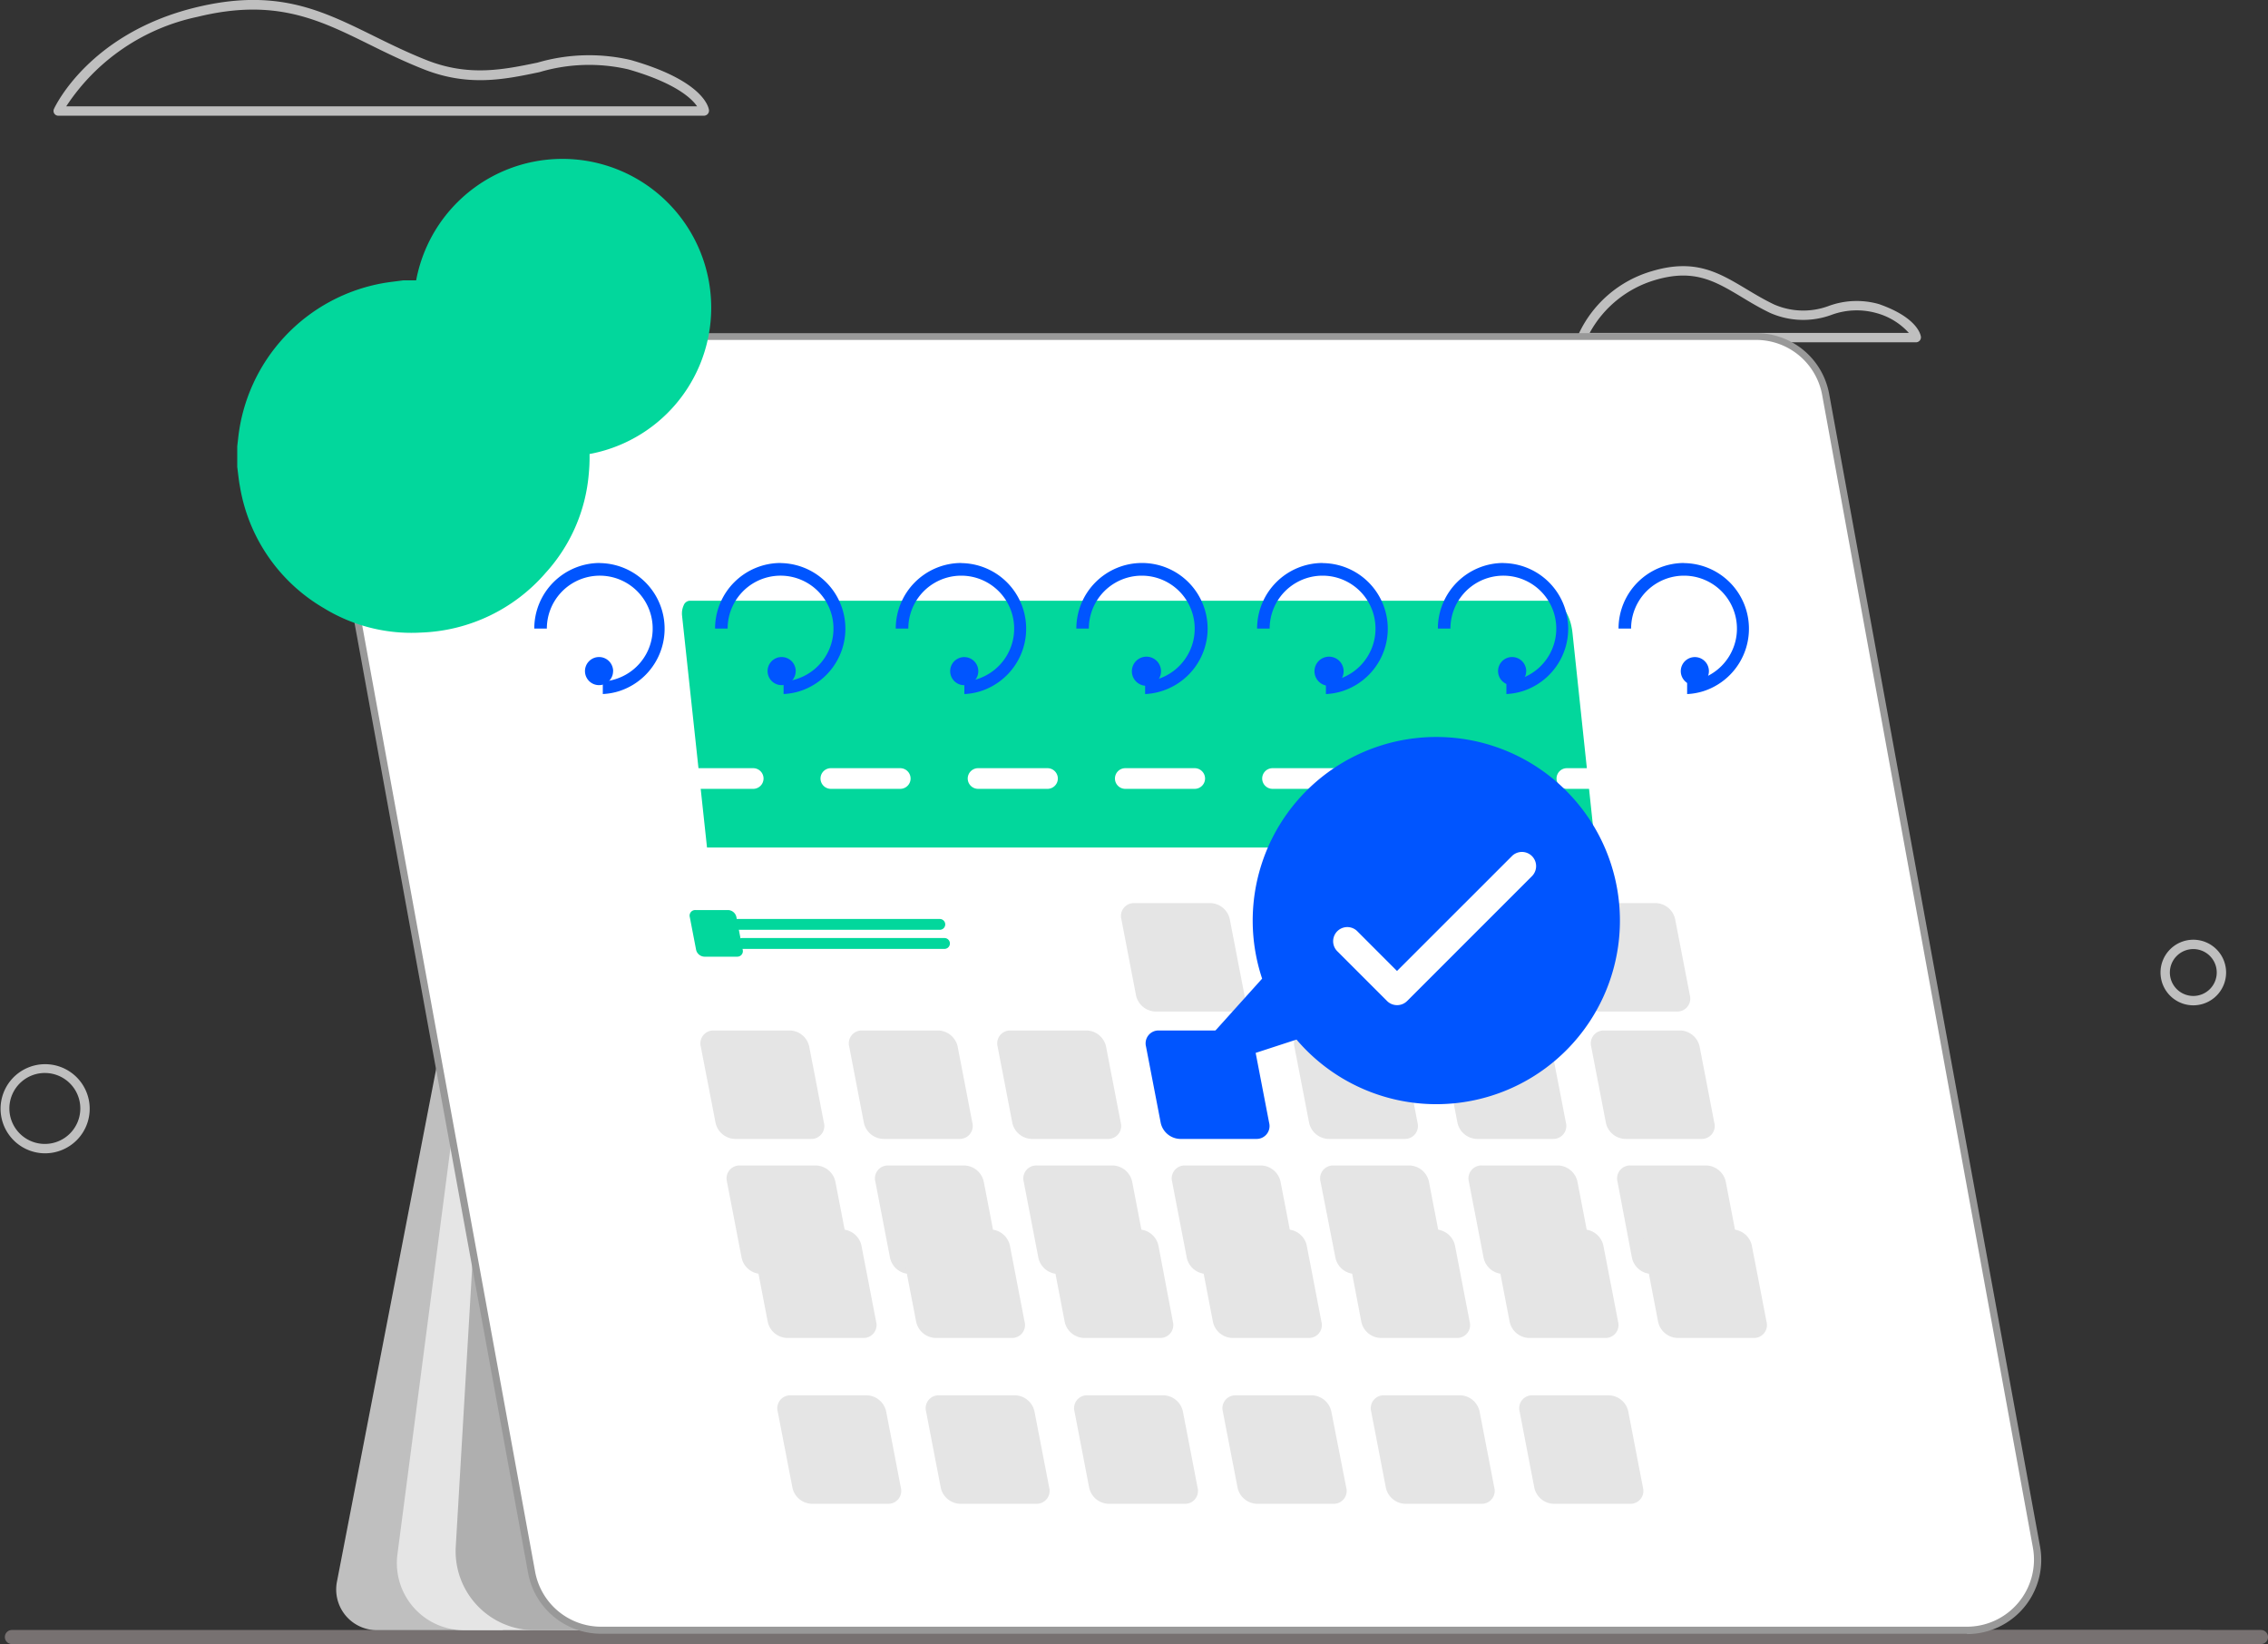 <svg xmlns="http://www.w3.org/2000/svg" width="150" height="108.723" viewBox="0 0 150 108.723">
  <rect x="0" y="0" width="150" height="108.723" fill="#333333" stroke="none"/>
  <g id="Layer_2_copy" data-name="Layer 2 copy" transform="translate(0)">
    <g id="Layer_1" data-name="Layer 1" transform="translate(0 0)">
      <path id="Path_6384" data-name="Path 6384" d="M829.647,590.539a2.169,2.169,0,1,1,2.141-2.169,2.169,2.169,0,0,1-2.141,2.169Zm0-3.719a1.55,1.55,0,1,0,1.522,1.55,1.55,1.55,0,0,0-1.522-1.55Z" transform="translate(-684.559 -524.056)" fill="#bfbfbf"/>
      <path id="Path_6385" data-name="Path 6385" d="M232.863,627.372a2.947,2.947,0,1,1,2.08-.877A2.966,2.966,0,0,1,232.863,627.372Zm0-5.312a2.346,2.346,0,1,0,2.309,2.343A2.346,2.346,0,0,0,232.863,622.06Z" transform="translate(-229.86 -551.102)" fill="#bfbfbf"/>
      <path id="Path_6386" data-name="Path 6386" d="M555.222,451.04a1.19,1.19,0,1,1,1.178-1.19,1.19,1.19,0,0,1-1.178,1.19Zm0-2.024a.834.834,0,1,0,.818.834.834.834,0,0,0-.818-.834Z" transform="translate(-475.938 -419.339)" fill="#fff"/>
      <path id="Path_6387" data-name="Path 6387" d="M284.328,334.418H241.592a.317.317,0,0,1-.282-.452c.093-.2,2.355-4.983,9.337-6.7,5.343-1.311,8.327.161,11.776,1.859,1.1.542,2.244,1.106,3.536,1.618,2.814,1.109,5.107.62,7.326.164a12.157,12.157,0,0,1,6.167-.174c4.81,1.373,5.154,3.121,5.179,3.316a.339.339,0,0,1-.3.366Zm-42.209-.62h41.726c-.359-.527-1.432-1.549-4.559-2.448a11.509,11.509,0,0,0-5.87.186c-2.309.483-4.7.986-7.679-.2-1.317-.521-2.479-1.091-3.586-1.639-3.344-1.649-6.232-3.074-11.358-1.816a13.769,13.769,0,0,0-8.671,5.913Z" transform="translate(-237.74 -326.765)" fill="#bfbfbf"/>
      <path id="Path_6388" data-name="Path 6388" d="M700.814,388.594h-22.1a.31.31,0,0,1-.288-.418,7.707,7.707,0,0,1,4.921-4.292c2.839-.846,4.41.1,6.232,1.19.567.341,1.153.691,1.816,1.01a4.82,4.82,0,0,0,3.666.093,5.376,5.376,0,0,1,3.291-.108c2.569.9,2.758,2.055,2.771,2.169a.333.333,0,0,1-.31.356Zm-21.607-.62h21.117a4.453,4.453,0,0,0-2.169-1.32,4.831,4.831,0,0,0-2.935.121,5.413,5.413,0,0,1-4.091-.133c-.688-.332-1.286-.691-1.859-1.038-1.766-1.057-3.158-1.894-5.736-1.125a7.27,7.27,0,0,0-4.323,3.5Z" transform="translate(-574.077 -365.957)" fill="#bfbfbf"/>
      <path id="Path_6389" data-name="Path 6389" d="M376.01,774.47H231.365a.465.465,0,1,1,0-.93H376.01a.465.465,0,0,1,0,.93Z" transform="translate(-230.578 -665.746)" fill="#777171"/>
      <path id="Path_6390" data-name="Path 6390" d="M722.633,774.47h-11.8a.465.465,0,1,1,0-.93h11.8a.465.465,0,1,1,0,.93Z" transform="translate(-596.539 -665.746)" fill="#777171"/>
      <path id="Path_6391" data-name="Path 6391" d="M787.127,774.47H759.855a.465.465,0,0,1,0-.93h27.272a.465.465,0,0,1,0,.93Z" transform="translate(-637.591 -665.746)" fill="#777171"/>
      <path id="Path_6392" data-name="Path 6392" d="M340.085,499.7l-15.805,81.676a2.69,2.69,0,0,0,2.64,3.2h8.333Z" transform="translate(-301.996 -476.771)" fill="#bfbfbf"/>
      <path id="Path_6393" data-name="Path 6393" d="M352.6,497.988l-10.469,80.194a4.441,4.441,0,0,0,4.4,5.017H361.9l-8.662-85.5Z" transform="translate(-315.846 -475.391)" fill="#e5e5e5"/>
      <path id="Path_6394" data-name="Path 6394" d="M365.546,498.63l-4.686,79.683a5.225,5.225,0,0,0,5.213,5.529h22.911Z" transform="translate(-330.717 -476.033)" fill="#afafaf"/>
      <path id="Path_6395" data-name="Path 6395" d="M375.44,500.73l2.278,79.026a5.225,5.225,0,0,0,5.213,5.529h22.911Z" transform="translate(-342.113 -477.482)" fill="#bfbfbf"/>
      <path id="Path_6396" data-name="Path 6396" d="M487.192,583.062H396.858a4.673,4.673,0,0,1-4.6-3.83l-13.745-75.175a5.557,5.557,0,0,1,5.467-6.558h89.272a4.67,4.67,0,0,1,4.6,3.83L491.8,577.549a4.673,4.673,0,0,1-4.605,5.513Z" transform="translate(-357.085 -475.253)" fill="#fff"/>
      <path id="Path_6397" data-name="Path 6397" d="M486.694,582.811H396.359a4.906,4.906,0,0,1-4.825-4.029L377.8,503.618a5.792,5.792,0,0,1,5.7-6.818h89.265a4.9,4.9,0,0,1,4.822,4.029l13.946,76.218a4.906,4.906,0,0,1-4.825,5.786ZM383.5,497.249a5.324,5.324,0,0,0-5.237,6.285L392,578.705a4.438,4.438,0,0,0,4.367,3.641h90.325a4.438,4.438,0,0,0,4.367-5.237l-13.937-76.218a4.438,4.438,0,0,0-4.367-3.641Z" transform="translate(-356.609 -474.77)" fill="#999"/>
      <path id="Path_6398" data-name="Path 6398" d="M377.052,513.82H435.8l-1.507-14.191c-.129-1.233-.76-2.13-1.5-2.129h-56.9a.461.461,0,0,0-.383.3,1.308,1.308,0,0,0-.107.7Z" transform="translate(-330.292 -457.772)" fill="#02d79c"/>
      <path id="Path_6399" data-name="Path 6399" d="M382.339,483.72A4.339,4.339,0,0,0,378,488.059h.831a3.5,3.5,0,1,1,4.646,3.307,3.438,3.438,0,0,1-.945.189v.831a4.228,4.228,0,0,0,1.106-.2,4.339,4.339,0,0,0-1.308-8.46Z" transform="translate(-342.664 -446.489)" fill="#05f"/>
      <path id="Path_6400" data-name="Path 6400" d="M392.212,508.135a.959.959,0,0,1-.034.251.93.93,0,1,1-.161-.824.955.955,0,0,1,.2.573Z" transform="translate(-351.664 -463.753)" fill="#05f"/>
      <path id="Path_6401" data-name="Path 6401" d="M432.469,483.72a4.339,4.339,0,0,0-4.339,4.339h.831a3.5,3.5,0,1,1,4.645,3.307,3.439,3.439,0,0,1-.945.189v.831a4.229,4.229,0,0,0,1.106-.2,4.339,4.339,0,0,0-1.3-8.46Z" transform="translate(-380.837 -446.489)" fill="#05f"/>
      <path id="Path_6402" data-name="Path 6402" d="M442.312,508.135a.959.959,0,0,1-.034.251.93.93,0,1,1-.161-.824.954.954,0,0,1,.2.573Z" transform="translate(-389.687 -463.753)" fill="#05f"/>
      <path id="Path_6403" data-name="Path 6403" d="M482.569,483.72a4.339,4.339,0,0,0-4.339,4.339h.831a3.5,3.5,0,0,1,7,0,3.455,3.455,0,0,1-.18,1.109,3.508,3.508,0,0,1-2.169,2.2,3.411,3.411,0,0,1-.945.189v.831a4.2,4.2,0,0,0,1.106-.2,4.339,4.339,0,0,0-1.3-8.46Z" transform="translate(-418.987 -446.489)" fill="#05f"/>
      <path id="Path_6404" data-name="Path 6404" d="M492.409,508.144a.959.959,0,0,1-.034.251.93.93,0,1,1,.034-.251Z" transform="translate(-427.707 -463.762)" fill="#05f"/>
      <path id="Path_6405" data-name="Path 6405" d="M532.669,483.72a4.339,4.339,0,0,0-4.339,4.339h.827a3.5,3.5,0,0,1,7,0,3.452,3.452,0,0,1-.18,1.109,3.508,3.508,0,0,1-2.169,2.2,3.393,3.393,0,0,1-.93.189v.831a4.248,4.248,0,0,0,1.109-.2,4.339,4.339,0,0,0,2.879-3.022,4.219,4.219,0,0,0,.146-1.109A4.339,4.339,0,0,0,532.669,483.72Z" transform="translate(-457.143 -446.489)" fill="#05f"/>
      <path id="Path_6406" data-name="Path 6406" d="M542.358,508.083a1.108,1.108,0,0,1-.031.251.964.964,0,1,1,.031-.251Z" transform="translate(-465.571 -463.701)" fill="#05f"/>
      <path id="Path_6407" data-name="Path 6407" d="M582.769,483.72a4.339,4.339,0,0,0-4.339,4.339h.831a3.5,3.5,0,0,1,7,0,3.455,3.455,0,0,1-.18,1.109,3.5,3.5,0,0,1-2.169,2.2,3.391,3.391,0,0,1-.93.189v.831a4.226,4.226,0,0,0,1.109-.2,4.339,4.339,0,0,0-1.308-8.46Z" transform="translate(-495.289 -446.489)" fill="#05f"/>
      <path id="Path_6408" data-name="Path 6408" d="M592.458,508.083a1.112,1.112,0,0,1-.031.251.964.964,0,1,1,.031-.251Z" transform="translate(-503.594 -463.701)" fill="#05f"/>
      <path id="Path_6409" data-name="Path 6409" d="M632.879,483.72a4.339,4.339,0,0,0-4.339,4.339h.831a3.5,3.5,0,1,1,4.646,3.307,3.409,3.409,0,0,1-.945.189v.831a4.228,4.228,0,0,0,1.106-.2,4.339,4.339,0,0,0-1.3-8.46Z" transform="translate(-533.443 -446.489)" fill="#05f"/>
      <path id="Path_6410" data-name="Path 6410" d="M642.722,508.135a.963.963,0,0,1-.034.251.93.93,0,1,1-.161-.824.955.955,0,0,1,.2.573Z" transform="translate(-541.785 -463.753)" fill="#05f"/>
      <path id="Path_6411" data-name="Path 6411" d="M682.979,483.72a4.339,4.339,0,0,0-4.339,4.339h.831a3.5,3.5,0,0,1,7,0,3.455,3.455,0,0,1-.18,1.109,3.508,3.508,0,0,1-2.169,2.2,3.411,3.411,0,0,1-.945.189v.831a4.2,4.2,0,0,0,1.106-.2,4.339,4.339,0,0,0-1.3-8.46Z" transform="translate(-571.594 -446.489)" fill="#05f"/>
      <path id="Path_6412" data-name="Path 6412" d="M692.859,508.143a.961.961,0,0,1-.034.251.93.93,0,1,1,.034-.251Z" transform="translate(-579.836 -463.761)" fill="#05f"/>
      <path id="Path_6413" data-name="Path 6413" d="M422.678,580.413h-2.169a.583.583,0,0,1-.545-.456l-.418-2.169a.369.369,0,0,1,.369-.459h2.169a.586.586,0,0,1,.545.459l.418,2.169a.366.366,0,0,1-.369.456Z" transform="translate(-373.926 -517.147)" fill="#02d79c"/>
      <path id="Path_6414" data-name="Path 6414" d="M554.6,620.23H549.55a1.351,1.351,0,0,1-1.264-1.063l-.973-5.048a.852.852,0,0,1,.855-1.06h5.048a1.351,1.351,0,0,1,1.268,1.06l.973,5.048a.852.852,0,0,1-.855,1.063Z" transform="translate(-471.519 -544.912)" fill="#05f"/>
      <path id="Path_6415" data-name="Path 6415" d="M595.711,620.23h-5.048a1.351,1.351,0,0,1-1.264-1.063l-.976-5.048a.852.852,0,0,1,.858-1.06h5.048a1.358,1.358,0,0,1,1.268,1.06l.973,5.048a.855.855,0,0,1-.858,1.063Z" transform="translate(-502.817 -544.912)" fill="#e5e5e5"/>
      <path id="Path_6416" data-name="Path 6416" d="M636.832,620.23h-5.048a1.354,1.354,0,0,1-1.268-1.063l-.973-5.048a.852.852,0,0,1,.855-1.06h5.051a1.351,1.351,0,0,1,1.264,1.06l.976,5.048a.855.855,0,0,1-.858,1.063Z" transform="translate(-534.122 -544.912)" fill="#e5e5e5"/>
      <path id="Path_6417" data-name="Path 6417" d="M431.24,620.23h-5.051a1.351,1.351,0,0,1-1.264-1.063l-.979-5.048a.855.855,0,0,1,.858-1.06h5.048a1.351,1.351,0,0,1,1.267,1.06l.973,5.048a.852.852,0,0,1-.852,1.063Z" transform="translate(-377.599 -544.912)" fill="#e5e5e5"/>
      <path id="Path_6418" data-name="Path 6418" d="M472.361,620.23h-5.048a1.357,1.357,0,0,1-1.268-1.063l-.973-5.048a.852.852,0,0,1,.858-1.06h5.048a1.358,1.358,0,0,1,1.268,1.06l.973,5.048a.855.855,0,0,1-.858,1.063Z" transform="translate(-408.909 -544.912)" fill="#e5e5e5"/>
      <path id="Path_6419" data-name="Path 6419" d="M513.482,620.23h-5.048a1.351,1.351,0,0,1-1.268-1.063l-.973-5.048a.852.852,0,0,1,.855-1.06H512.1a1.351,1.351,0,0,1,1.264,1.06l.976,5.048a.855.855,0,0,1-.858,1.063Z" transform="translate(-440.214 -544.912)" fill="#e5e5e5"/>
      <path id="Path_6420" data-name="Path 6420" d="M677.951,620.23H672.9a1.351,1.351,0,0,1-1.264-1.063l-.973-5.048a.852.852,0,0,1,.855-1.06h5.048a1.351,1.351,0,0,1,1.268,1.06l.973,5.048a.852.852,0,0,1-.855,1.063Z" transform="translate(-565.426 -544.912)" fill="#e5e5e5"/>
      <path id="Path_6421" data-name="Path 6421" d="M547.771,584.84h-5.048a1.354,1.354,0,0,1-1.268-1.063l-.973-5.048a.852.852,0,0,1,.855-1.06h5.052a1.351,1.351,0,0,1,1.264,1.06l.976,5.048a.855.855,0,0,1-.858,1.063Z" transform="translate(-466.319 -517.946)" fill="#e5e5e5"/>
      <path id="Path_6422" data-name="Path 6422" d="M588.892,584.84H583.84a1.351,1.351,0,0,1-1.264-1.063l-.973-5.048a.852.852,0,0,1,.855-1.06h5.048a1.351,1.351,0,0,1,1.268,1.06l.973,5.048a.852.852,0,0,1-.855,1.063Z" transform="translate(-497.624 -517.946)" fill="#e5e5e5"/>
      <path id="Path_6423" data-name="Path 6423" d="M630,584.84h-5.051a1.351,1.351,0,0,1-1.264-1.063l-.976-5.048a.852.852,0,0,1,.858-1.06h5.048a1.357,1.357,0,0,1,1.268,1.06l.973,5.048A.852.852,0,0,1,630,584.84Z" transform="translate(-528.922 -517.946)" fill="#e5e5e5"/>
      <path id="Path_6424" data-name="Path 6424" d="M671.121,584.84h-5.048a1.354,1.354,0,0,1-1.268-1.063l-.973-5.048a.852.852,0,0,1,.855-1.06h5.067a1.351,1.351,0,0,1,1.264,1.06l.976,5.048a.855.855,0,0,1-.874,1.063Z" transform="translate(-560.229 -517.946)" fill="#e5e5e5"/>
      <path id="Path_6425" data-name="Path 6425" d="M561.832,657.74h-5.048a1.357,1.357,0,0,1-1.268-1.063l-.973-5.045a.855.855,0,0,1,.855-1.063h5.052a1.354,1.354,0,0,1,1.264,1.063l.976,5.048a.855.855,0,0,1-.858,1.06Z" transform="translate(-477.024 -573.494)" fill="#e5e5e5"/>
      <path id="Path_6426" data-name="Path 6426" d="M602.95,657.74h-5.033a1.351,1.351,0,0,1-1.267-1.063l-.989-5.045a.852.852,0,0,1,.855-1.063h5.051a1.354,1.354,0,0,1,1.264,1.063l.973,5.045a.852.852,0,0,1-.855,1.063Z" transform="translate(-508.326 -573.493)" fill="#e5e5e5"/>
      <path id="Path_6427" data-name="Path 6427" d="M644.065,657.74h-5.052a1.351,1.351,0,0,1-1.264-1.063l-.976-5.045a.855.855,0,0,1,.859-1.063h5.048a1.354,1.354,0,0,1,1.274,1.063l.973,5.048a.852.852,0,0,1-.862,1.06Z" transform="translate(-539.627 -573.494)" fill="#e5e5e5"/>
      <path id="Path_6428" data-name="Path 6428" d="M438.482,657.74h-5.048a1.354,1.354,0,0,1-1.268-1.063l-.973-5.045a.855.855,0,0,1,.855-1.063H437.1a1.354,1.354,0,0,1,1.264,1.063l.976,5.048a.855.855,0,0,1-.858,1.06Z" transform="translate(-383.116 -573.494)" fill="#e5e5e5"/>
      <path id="Path_6429" data-name="Path 6429" d="M479.6,657.74h-5.048a1.351,1.351,0,0,1-1.268-1.063l-.973-5.045a.852.852,0,0,1,.855-1.063h5.051a1.354,1.354,0,0,1,1.264,1.063l.973,5.048a.852.852,0,0,1-.855,1.06Z" transform="translate(-414.419 -573.493)" fill="#e5e5e5"/>
      <path id="Path_6430" data-name="Path 6430" d="M520.712,657.74H515.66a1.351,1.351,0,0,1-1.264-1.063l-.973-5.045a.855.855,0,0,1,.858-1.063h5.048a1.357,1.357,0,0,1,1.267,1.063l.973,5.048a.852.852,0,0,1-.858,1.06Z" transform="translate(-445.719 -573.494)" fill="#e5e5e5"/>
      <path id="Path_6431" data-name="Path 6431" d="M685.216,657.74h-5.048a1.357,1.357,0,0,1-1.268-1.063l-.958-5.045a.855.855,0,0,1,.859-1.063h5.03a1.36,1.36,0,0,1,1.271,1.063l.973,5.048a.855.855,0,0,1-.858,1.06Z" transform="translate(-570.966 -573.494)" fill="#e5e5e5"/>
      <path id="Path_6432" data-name="Path 6432" d="M569.07,695.243h-5.051a1.351,1.351,0,0,1-1.264-1.063l-.973-5.048a.852.852,0,0,1,.855-1.063h5.048a1.354,1.354,0,0,1,1.274,1.063l.973,5.048a.852.852,0,0,1-.862,1.063Z" transform="translate(-482.534 -606.763)" fill="#e5e5e5"/>
      <path id="Path_6433" data-name="Path 6433" d="M610.219,695.243h-5.052a1.351,1.351,0,0,1-1.264-1.063l-.961-5.048a.855.855,0,0,1,.858-1.063h5.03a1.357,1.357,0,0,1,1.267,1.063l.973,5.048a.852.852,0,0,1-.852,1.063Z" transform="translate(-513.868 -606.763)" fill="#e5e5e5"/>
      <path id="Path_6434" data-name="Path 6434" d="M651.3,695.244h-5.048a1.354,1.354,0,0,1-1.268-1.063l-.973-5.048a.855.855,0,0,1,.855-1.063h5.051a1.354,1.354,0,0,1,1.264,1.063l.976,5.048a.855.855,0,0,1-.858,1.063Z" transform="translate(-545.138 -606.763)" fill="#e5e5e5"/>
      <path id="Path_6435" data-name="Path 6435" d="M445.71,695.243h-5.051a1.351,1.351,0,0,1-1.264-1.063l-.973-5.048a.852.852,0,0,1,.855-1.063h5.048a1.354,1.354,0,0,1,1.267,1.063l.973,5.048a.852.852,0,0,1-.855,1.063Z" transform="translate(-388.618 -606.763)" fill="#e5e5e5"/>
      <path id="Path_6436" data-name="Path 6436" d="M486.835,695.243h-5.051a1.351,1.351,0,0,1-1.264-1.063l-.976-5.048a.855.855,0,0,1,.858-1.063h5.048a1.36,1.36,0,0,1,1.268,1.063l.973,5.048a.852.852,0,0,1-.855,1.063Z" transform="translate(-419.926 -606.763)" fill="#e5e5e5"/>
      <path id="Path_6437" data-name="Path 6437" d="M527.986,695.244h-5.033a1.354,1.354,0,0,1-1.268-1.063l-.973-5.048a.855.855,0,0,1,.855-1.063h5.051a1.354,1.354,0,0,1,1.265,1.063l.958,5.048a.855.855,0,0,1-.855,1.063Z" transform="translate(-451.267 -606.763)" fill="#e5e5e5"/>
      <path id="Path_6438" data-name="Path 6438" d="M692.42,695.243h-5.048a1.351,1.351,0,0,1-1.267-1.063l-.973-5.048a.852.852,0,0,1,.855-1.063h5.051a1.354,1.354,0,0,1,1.264,1.063l.973,5.048a.852.852,0,0,1-.855,1.063Z" transform="translate(-576.44 -606.763)" fill="#e5e5e5"/>
      <path id="Path_6439" data-name="Path 6439" d="M575.895,730.633h-5.051a1.351,1.351,0,0,1-1.264-1.063l-.976-5.048a.855.855,0,0,1,.859-1.063h5.048a1.357,1.357,0,0,1,1.268,1.063l.989,5.048a.852.852,0,0,1-.871,1.063Z" transform="translate(-487.73 -631.185)" fill="#e5e5e5"/>
      <path id="Path_6440" data-name="Path 6440" d="M617,730.633h-5.051a1.354,1.354,0,0,1-1.268-1.063l-.973-5.048a.852.852,0,0,1,.855-1.063h5.051a1.351,1.351,0,0,1,1.264,1.063l.976,5.048a.855.855,0,0,1-.855,1.063Z" transform="translate(-519.023 -631.185)" fill="#e5e5e5"/>
      <path id="Path_6441" data-name="Path 6441" d="M658.13,730.633h-5.048a1.351,1.351,0,0,1-1.268-1.063l-.973-5.048a.852.852,0,0,1,.855-1.063h5.064a1.351,1.351,0,0,1,1.268,1.063L659,729.57a.852.852,0,0,1-.871,1.063Z" transform="translate(-550.338 -631.185)" fill="#e5e5e5"/>
      <path id="Path_6442" data-name="Path 6442" d="M452.542,730.633h-5.048a1.351,1.351,0,0,1-1.264-1.063l-.976-5.048a.855.855,0,0,1,.858-1.063h5.048a1.357,1.357,0,0,1,1.268,1.063l.973,5.048a.855.855,0,0,1-.858,1.063Z" transform="translate(-393.82 -631.185)" fill="#e5e5e5"/>
      <path id="Path_6443" data-name="Path 6443" d="M493.675,730.633h-5.064a1.354,1.354,0,0,1-1.268-1.063l-.973-5.048a.852.852,0,0,1,.855-1.063h5.051a1.351,1.351,0,0,1,1.264,1.063l.976,5.048a.855.855,0,0,1-.843,1.063Z" transform="translate(-425.123 -631.185)" fill="#e5e5e5"/>
      <path id="Path_6444" data-name="Path 6444" d="M534.78,730.633h-5.052a1.351,1.351,0,0,1-1.264-1.063l-.973-5.048a.852.852,0,0,1,.855-1.063h5.048a1.351,1.351,0,0,1,1.267,1.063l.973,5.048a.852.852,0,0,1-.855,1.063Z" transform="translate(-456.428 -631.185)" fill="#e5e5e5"/>
      <path id="Path_6445" data-name="Path 6445" d="M448.478,579.256H435.1a.359.359,0,0,1-.359-.359h0a.359.359,0,0,1,.359-.356h13.379a.36.36,0,0,1,.356.356h0A.359.359,0,0,1,448.478,579.256Z" transform="translate(-386.319 -517.767)" fill="#02d79c"/>
      <path id="Path_6446" data-name="Path 6446" d="M449.788,584.479H436.409a.359.359,0,0,1-.359-.359h0a.359.359,0,0,1,.359-.359h13.379a.36.36,0,0,1,.356.36h0a.359.359,0,0,1-.356.359Z" transform="translate(-387.32 -521.728)" fill="#02d79c"/>
      <path id="Path_6447" data-name="Path 6447" d="M421.059,538.877h-4.577a.685.685,0,0,1-.682-.685h0a.685.685,0,0,1,.682-.682h4.593a.685.685,0,0,1,.682.682h0a.685.685,0,0,1-.7.685Z" transform="translate(-371.258 -486.709)" fill="#fff"/>
      <path id="Path_6448" data-name="Path 6448" d="M461.671,538.877h-4.59a.685.685,0,0,1-.682-.685h0a.685.685,0,0,1,.682-.682h4.59a.685.685,0,0,1,.685.682h0a.685.685,0,0,1-.685.685Z" transform="translate(-402.132 -486.709)" fill="#fff"/>
      <path id="Path_6449" data-name="Path 6449" d="M502.315,538.877h-4.59a.688.688,0,0,1-.685-.685h0a.688.688,0,0,1,.685-.682h4.59a.685.685,0,0,1,.685.682h0A.685.685,0,0,1,502.315,538.877Z" transform="translate(-433.037 -486.709)" fill="#fff"/>
      <path id="Path_6450" data-name="Path 6450" d="M542.965,538.877h-4.59a.685.685,0,0,1-.685-.685h0a.685.685,0,0,1,.685-.682h4.59a.688.688,0,0,1,.685.682h0A.688.688,0,0,1,542.965,538.877Z" transform="translate(-463.95 -486.709)" fill="#fff"/>
      <path id="Path_6451" data-name="Path 6451" d="M583.615,538.877h-4.593a.685.685,0,0,1-.682-.685h0a.685.685,0,0,1,.682-.682h4.593a.685.685,0,0,1,.682.682h0A.685.685,0,0,1,583.615,538.877Z" transform="translate(-494.862 -486.709)" fill="#fff"/>
      <path id="Path_6452" data-name="Path 6452" d="M624.255,538.877h-4.59a.688.688,0,0,1-.685-.685h0a.688.688,0,0,1,.685-.682h4.59a.685.685,0,0,1,.685.682h0A.685.685,0,0,1,624.255,538.877Z" transform="translate(-525.767 -486.709)" fill="#fff"/>
      <path id="Path_6453" data-name="Path 6453" d="M664.9,538.877h-4.59a.685.685,0,0,1-.685-.685h0a.685.685,0,0,1,.685-.682h4.59a.688.688,0,0,1,.685.682h0A.688.688,0,0,1,664.9,538.877Z" transform="translate(-556.679 -486.709)" fill="#fff"/>
      <path id="Path_6454" data-name="Path 6454" d="M280.49,420.411v-1.367l.056-.49a11.7,11.7,0,0,1,9.592-10.3c.44-.077.883-.121,1.326-.183h1.367c.387.05.781.087,1.168.149a11.687,11.687,0,0,1,9.737,12.681,11.1,11.1,0,0,1-2.845,6.508,11.42,11.42,0,0,1-8.256,3.954,11.089,11.089,0,0,1-6.427-1.621,11.482,11.482,0,0,1-5.535-8.011C280.589,421.3,280.549,420.851,280.49,420.411Zm11.665-10.537a9.841,9.841,0,1,1,0,.009Z" transform="translate(-264.799 -389.53)" fill="#02d79c"/>
      <path id="Path_6455" data-name="Path 6455" d="M317,428.89v2.3a.421.421,0,0,0,.189.394c1,.738,1.993,1.491,2.988,2.234a.9.9,0,1,1-1.007,1.5c-.62-.456-1.24-.93-1.859-1.392-.561-.418-1.116-.84-1.677-1.24a.97.97,0,0,1-.431-.809v-5.349a.9.9,0,0,1,.731-.93.886.886,0,0,1,.995.539,1.4,1.4,0,0,1,.081.468C317,427.356,317,428.122,317,428.89Z" transform="translate(-288.75 -402.213)" fill="#02d79c"/>
      <path id="Path_6456" data-name="Path 6456" d="M585.056,541.14a12.142,12.142,0,0,0-11.519,15.982l-6.077,6.753,8.352-2.724a12.142,12.142,0,1,0,9.244-20.011Z" transform="translate(-490.063 -492.403)" fill="#05f"/>
      <path id="Path_6457" data-name="Path 6457" d="M606.68,575.188a.93.93,0,0,1-.66-.276l-3.31-3.31a.936.936,0,0,1,1.323-1.323l2.647,2.65,7.617-7.614a.938.938,0,0,1,1.329,1.323l-8.274,8.274A.93.93,0,0,1,606.68,575.188Z" transform="translate(-514.286 -508.717)" fill="#fff"/>
    </g>
  </g>
</svg>

